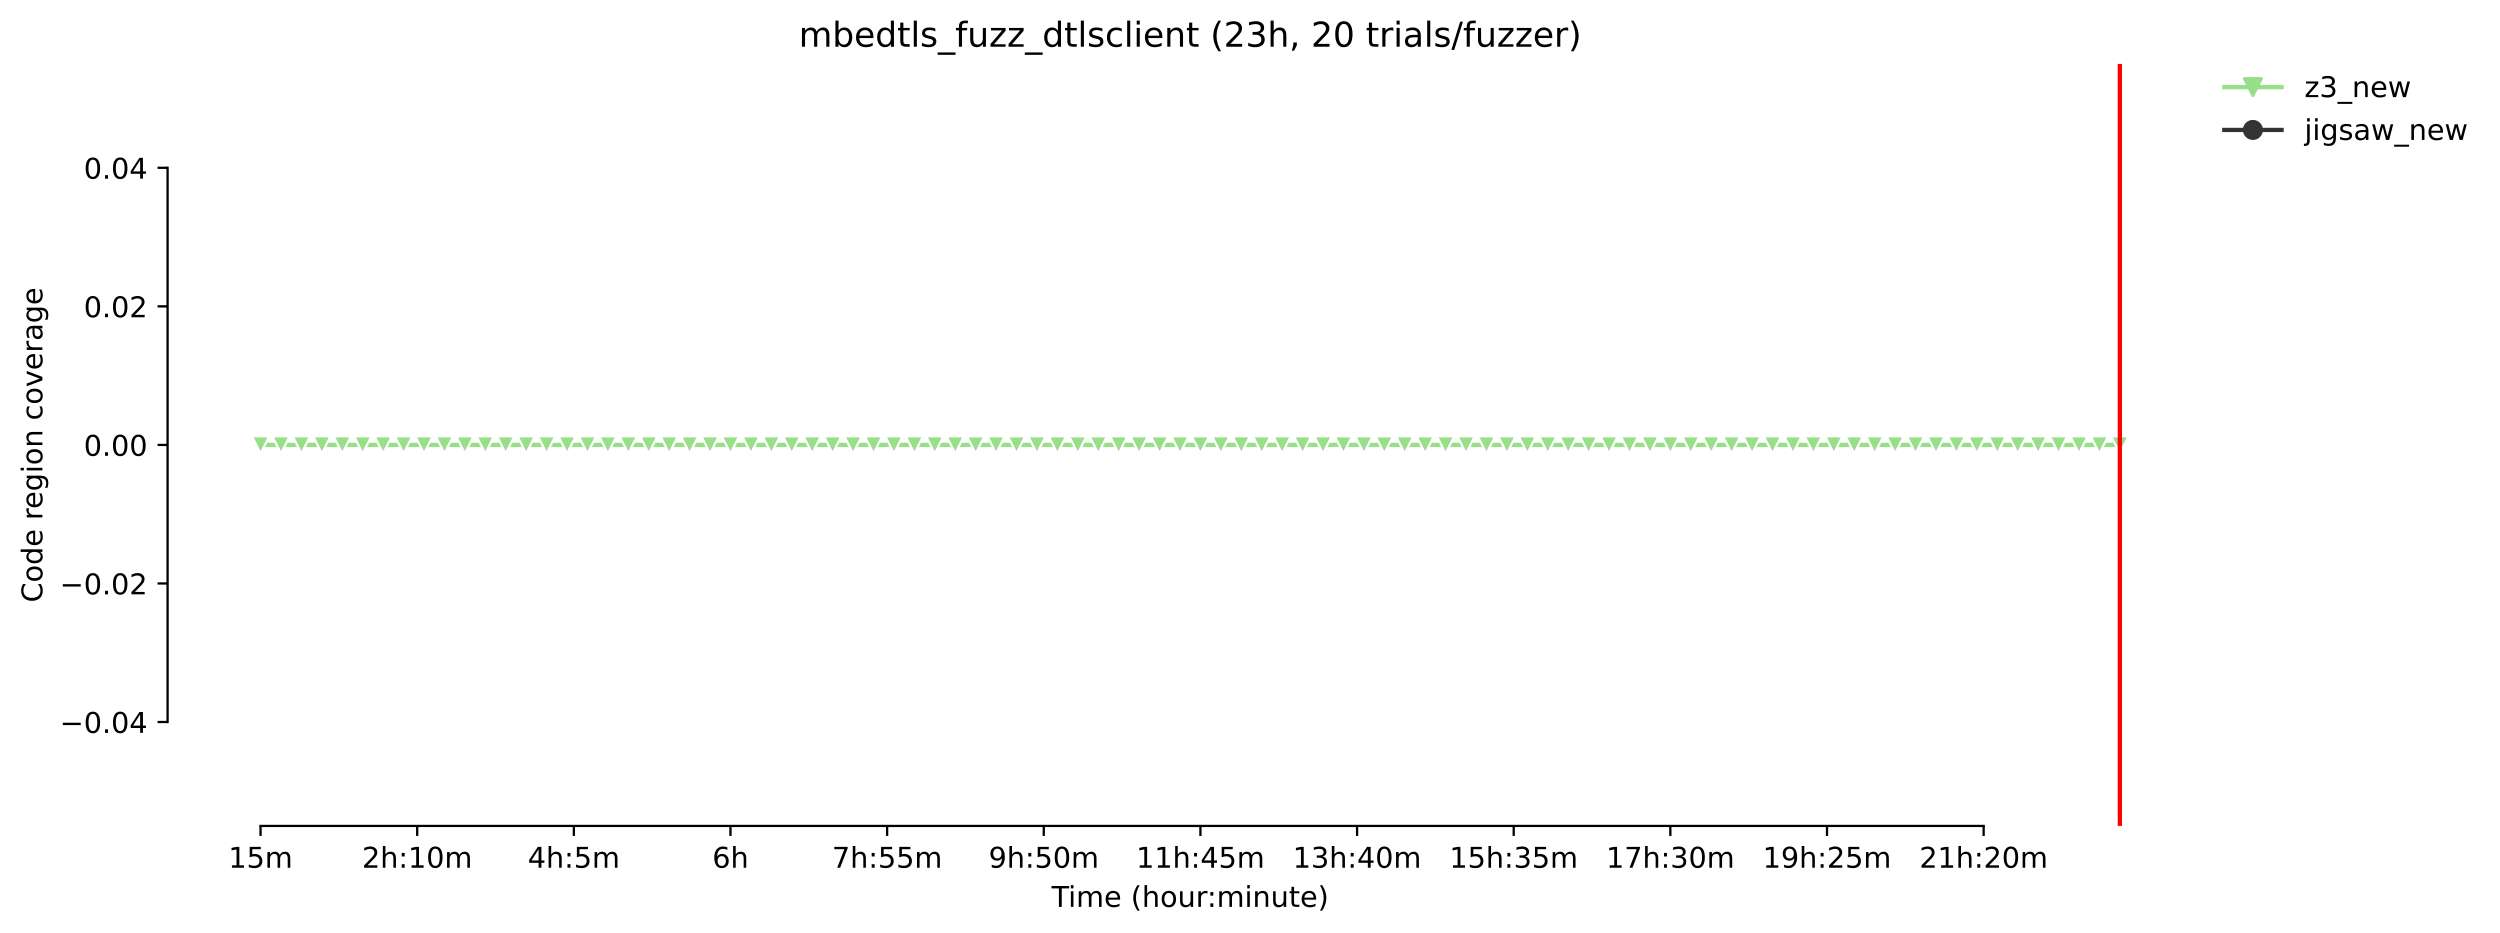 <?xml version="1.0" encoding="utf-8" standalone="no"?>
<!DOCTYPE svg PUBLIC "-//W3C//DTD SVG 1.1//EN"
  "http://www.w3.org/Graphics/SVG/1.1/DTD/svg11.dtd">
<!-- Created with matplotlib (https://matplotlib.org/) -->
<svg height="325.986pt" version="1.1" viewBox="0 0 873.053 325.986" width="873.053pt" xmlns="http://www.w3.org/2000/svg" xmlns:xlink="http://www.w3.org/1999/xlink">
 <defs>
  <style type="text/css">*{stroke-linecap:butt;stroke-linejoin:round;}</style>
 </defs>
 <g id="figure_1">
  <g id="patch_1">
   <path d="M 0 325.986 
L 873.053 325.986 
L 873.053 0 
L 0 0 
z
" style="fill:#ffffff;"/>
  </g>
  <g id="axes_1">
   <g id="patch_2">
    <path d="M 58.523 288.43 
L 772.763 288.43 
L 772.763 22.318 
L 58.523 22.318 
z
" style="fill:#ffffff;"/>
   </g>
   <g id="PolyCollection_1">
    <defs>
     <path d="M 90.989 -170.612 
L 90.989 -170.612 
L 98.124 -170.612 
L 105.259 -170.612 
L 112.395 -170.612 
L 119.53 -170.612 
L 126.665 -170.612 
L 133.8 -170.612 
L 140.936 -170.612 
L 148.071 -170.612 
L 155.206 -170.612 
L 162.342 -170.612 
L 169.477 -170.612 
L 176.612 -170.612 
L 183.747 -170.612 
L 190.883 -170.612 
L 198.018 -170.612 
L 205.153 -170.612 
L 212.288 -170.612 
L 219.424 -170.612 
L 226.559 -170.612 
L 233.694 -170.612 
L 240.829 -170.612 
L 247.965 -170.612 
L 255.1 -170.612 
L 262.235 -170.612 
L 269.371 -170.612 
L 276.506 -170.612 
L 283.641 -170.612 
L 290.776 -170.612 
L 297.912 -170.612 
L 305.047 -170.612 
L 312.182 -170.612 
L 319.317 -170.612 
L 326.453 -170.612 
L 333.588 -170.612 
L 340.723 -170.612 
L 347.858 -170.612 
L 354.994 -170.612 
L 362.129 -170.612 
L 369.264 -170.612 
L 376.399 -170.612 
L 383.535 -170.612 
L 390.67 -170.612 
L 397.805 -170.612 
L 404.941 -170.612 
L 412.076 -170.612 
L 419.211 -170.612 
L 426.346 -170.612 
L 433.482 -170.612 
L 440.617 -170.612 
L 447.752 -170.612 
L 454.887 -170.612 
L 462.023 -170.612 
L 469.158 -170.612 
L 476.293 -170.612 
L 483.428 -170.612 
L 490.564 -170.612 
L 497.699 -170.612 
L 504.834 -170.612 
L 511.97 -170.612 
L 519.105 -170.612 
L 526.24 -170.612 
L 533.375 -170.612 
L 540.511 -170.612 
L 547.646 -170.612 
L 554.781 -170.612 
L 561.916 -170.612 
L 569.052 -170.612 
L 576.187 -170.612 
L 583.322 -170.612 
L 590.457 -170.612 
L 597.593 -170.612 
L 604.728 -170.612 
L 611.863 -170.612 
L 618.998 -170.612 
L 626.134 -170.612 
L 633.269 -170.612 
L 640.404 -170.612 
L 647.54 -170.612 
L 654.675 -170.612 
L 661.81 -170.612 
L 668.945 -170.612 
L 676.081 -170.612 
L 683.216 -170.612 
L 690.351 -170.612 
L 697.486 -170.612 
L 704.622 -170.612 
L 711.757 -170.612 
L 718.892 -170.612 
L 726.027 -170.612 
L 733.163 -170.612 
L 740.298 -170.612 
L 740.298 -170.612 
L 740.298 -170.612 
L 733.163 -170.612 
L 726.027 -170.612 
L 718.892 -170.612 
L 711.757 -170.612 
L 704.622 -170.612 
L 697.486 -170.612 
L 690.351 -170.612 
L 683.216 -170.612 
L 676.081 -170.612 
L 668.945 -170.612 
L 661.81 -170.612 
L 654.675 -170.612 
L 647.54 -170.612 
L 640.404 -170.612 
L 633.269 -170.612 
L 626.134 -170.612 
L 618.998 -170.612 
L 611.863 -170.612 
L 604.728 -170.612 
L 597.593 -170.612 
L 590.457 -170.612 
L 583.322 -170.612 
L 576.187 -170.612 
L 569.052 -170.612 
L 561.916 -170.612 
L 554.781 -170.612 
L 547.646 -170.612 
L 540.511 -170.612 
L 533.375 -170.612 
L 526.24 -170.612 
L 519.105 -170.612 
L 511.97 -170.612 
L 504.834 -170.612 
L 497.699 -170.612 
L 490.564 -170.612 
L 483.428 -170.612 
L 476.293 -170.612 
L 469.158 -170.612 
L 462.023 -170.612 
L 454.887 -170.612 
L 447.752 -170.612 
L 440.617 -170.612 
L 433.482 -170.612 
L 426.346 -170.612 
L 419.211 -170.612 
L 412.076 -170.612 
L 404.941 -170.612 
L 397.805 -170.612 
L 390.67 -170.612 
L 383.535 -170.612 
L 376.399 -170.612 
L 369.264 -170.612 
L 362.129 -170.612 
L 354.994 -170.612 
L 347.858 -170.612 
L 340.723 -170.612 
L 333.588 -170.612 
L 326.453 -170.612 
L 319.317 -170.612 
L 312.182 -170.612 
L 305.047 -170.612 
L 297.912 -170.612 
L 290.776 -170.612 
L 283.641 -170.612 
L 276.506 -170.612 
L 269.371 -170.612 
L 262.235 -170.612 
L 255.1 -170.612 
L 247.965 -170.612 
L 240.829 -170.612 
L 233.694 -170.612 
L 226.559 -170.612 
L 219.424 -170.612 
L 212.288 -170.612 
L 205.153 -170.612 
L 198.018 -170.612 
L 190.883 -170.612 
L 183.747 -170.612 
L 176.612 -170.612 
L 169.477 -170.612 
L 162.342 -170.612 
L 155.206 -170.612 
L 148.071 -170.612 
L 140.936 -170.612 
L 133.8 -170.612 
L 126.665 -170.612 
L 119.53 -170.612 
L 112.395 -170.612 
L 105.259 -170.612 
L 98.124 -170.612 
L 90.989 -170.612 
z
" id="m19e8409404" style="stroke:#98df8a;stroke-opacity:0.2;"/>
    </defs>
    <g clip-path="url(#p92b8f6c4ab)">
     <use style="fill:#98df8a;fill-opacity:0.2;stroke:#98df8a;stroke-opacity:0.2;" x="0" xlink:href="#m19e8409404" y="325.986"/>
    </g>
   </g>
   <g id="matplotlib.axis_1">
    <g id="xtick_1">
     <g id="line2d_1">
      <defs>
       <path d="M 0 0 
L 0 3.5 
" id="me8974f0d8a" style="stroke:#000000;stroke-width:0.8;"/>
      </defs>
      <g>
       <use style="stroke:#000000;stroke-width:0.8;" x="90.989" xlink:href="#me8974f0d8a" y="288.43"/>
      </g>
     </g>
     <g id="text_1">
      <!-- 15m -->
      <g transform="translate(79.756 303.029)scale(0.1 -0.1)">
       <defs>
        <path d="M 12.406 8.297 
L 28.516 8.297 
L 28.516 63.922 
L 10.984 60.406 
L 10.984 69.391 
L 28.422 72.906 
L 38.281 72.906 
L 38.281 8.297 
L 54.391 8.297 
L 54.391 0 
L 12.406 0 
z
" id="DejaVuSans-49"/>
        <path d="M 10.797 72.906 
L 49.516 72.906 
L 49.516 64.594 
L 19.828 64.594 
L 19.828 46.734 
Q 21.969 47.469 24.109 47.828 
Q 26.266 48.188 28.422 48.188 
Q 40.625 48.188 47.75 41.5 
Q 54.891 34.812 54.891 23.391 
Q 54.891 11.625 47.562 5.094 
Q 40.234 -1.422 26.906 -1.422 
Q 22.312 -1.422 17.547 -0.641 
Q 12.797 0.141 7.719 1.703 
L 7.719 11.625 
Q 12.109 9.234 16.797 8.062 
Q 21.484 6.891 26.703 6.891 
Q 35.156 6.891 40.078 11.328 
Q 45.016 15.766 45.016 23.391 
Q 45.016 31 40.078 35.438 
Q 35.156 39.891 26.703 39.891 
Q 22.75 39.891 18.812 39.016 
Q 14.891 38.141 10.797 36.281 
z
" id="DejaVuSans-53"/>
        <path d="M 52 44.188 
Q 55.375 50.25 60.062 53.125 
Q 64.75 56 71.094 56 
Q 79.641 56 84.281 50.016 
Q 88.922 44.047 88.922 33.016 
L 88.922 0 
L 79.891 0 
L 79.891 32.719 
Q 79.891 40.578 77.094 44.375 
Q 74.312 48.188 68.609 48.188 
Q 61.625 48.188 57.562 43.547 
Q 53.516 38.922 53.516 30.906 
L 53.516 0 
L 44.484 0 
L 44.484 32.719 
Q 44.484 40.625 41.703 44.406 
Q 38.922 48.188 33.109 48.188 
Q 26.219 48.188 22.156 43.531 
Q 18.109 38.875 18.109 30.906 
L 18.109 0 
L 9.078 0 
L 9.078 54.688 
L 18.109 54.688 
L 18.109 46.188 
Q 21.188 51.219 25.484 53.609 
Q 29.781 56 35.688 56 
Q 41.656 56 45.828 52.969 
Q 50 49.953 52 44.188 
z
" id="DejaVuSans-109"/>
       </defs>
       <use xlink:href="#DejaVuSans-49"/>
       <use x="63.623" xlink:href="#DejaVuSans-53"/>
       <use x="127.246" xlink:href="#DejaVuSans-109"/>
      </g>
     </g>
    </g>
    <g id="xtick_2">
     <g id="line2d_2">
      <g>
       <use style="stroke:#000000;stroke-width:0.8;" x="145.693" xlink:href="#me8974f0d8a" y="288.43"/>
      </g>
     </g>
     <g id="text_2">
      <!-- 2h:10m -->
      <g transform="translate(126.425 303.029)scale(0.1 -0.1)">
       <defs>
        <path d="M 19.188 8.297 
L 53.609 8.297 
L 53.609 0 
L 7.328 0 
L 7.328 8.297 
Q 12.938 14.109 22.625 23.891 
Q 32.328 33.688 34.812 36.531 
Q 39.547 41.844 41.422 45.531 
Q 43.312 49.219 43.312 52.781 
Q 43.312 58.594 39.234 62.25 
Q 35.156 65.922 28.609 65.922 
Q 23.969 65.922 18.812 64.312 
Q 13.672 62.703 7.812 59.422 
L 7.812 69.391 
Q 13.766 71.781 18.938 73 
Q 24.125 74.219 28.422 74.219 
Q 39.75 74.219 46.484 68.547 
Q 53.219 62.891 53.219 53.422 
Q 53.219 48.922 51.531 44.891 
Q 49.859 40.875 45.406 35.406 
Q 44.188 33.984 37.641 27.219 
Q 31.109 20.453 19.188 8.297 
z
" id="DejaVuSans-50"/>
        <path d="M 54.891 33.016 
L 54.891 0 
L 45.906 0 
L 45.906 32.719 
Q 45.906 40.484 42.875 44.328 
Q 39.844 48.188 33.797 48.188 
Q 26.516 48.188 22.312 43.547 
Q 18.109 38.922 18.109 30.906 
L 18.109 0 
L 9.078 0 
L 9.078 75.984 
L 18.109 75.984 
L 18.109 46.188 
Q 21.344 51.125 25.703 53.562 
Q 30.078 56 35.797 56 
Q 45.219 56 50.047 50.172 
Q 54.891 44.344 54.891 33.016 
z
" id="DejaVuSans-104"/>
        <path d="M 11.719 12.406 
L 22.016 12.406 
L 22.016 0 
L 11.719 0 
z
M 11.719 51.703 
L 22.016 51.703 
L 22.016 39.312 
L 11.719 39.312 
z
" id="DejaVuSans-58"/>
        <path d="M 31.781 66.406 
Q 24.172 66.406 20.328 58.906 
Q 16.5 51.422 16.5 36.375 
Q 16.5 21.391 20.328 13.891 
Q 24.172 6.391 31.781 6.391 
Q 39.453 6.391 43.281 13.891 
Q 47.125 21.391 47.125 36.375 
Q 47.125 51.422 43.281 58.906 
Q 39.453 66.406 31.781 66.406 
z
M 31.781 74.219 
Q 44.047 74.219 50.516 64.516 
Q 56.984 54.828 56.984 36.375 
Q 56.984 17.969 50.516 8.266 
Q 44.047 -1.422 31.781 -1.422 
Q 19.531 -1.422 13.062 8.266 
Q 6.594 17.969 6.594 36.375 
Q 6.594 54.828 13.062 64.516 
Q 19.531 74.219 31.781 74.219 
z
" id="DejaVuSans-48"/>
       </defs>
       <use xlink:href="#DejaVuSans-50"/>
       <use x="63.623" xlink:href="#DejaVuSans-104"/>
       <use x="127.002" xlink:href="#DejaVuSans-58"/>
       <use x="160.693" xlink:href="#DejaVuSans-49"/>
       <use x="224.316" xlink:href="#DejaVuSans-48"/>
       <use x="287.939" xlink:href="#DejaVuSans-109"/>
      </g>
     </g>
    </g>
    <g id="xtick_3">
     <g id="line2d_3">
      <g>
       <use style="stroke:#000000;stroke-width:0.8;" x="200.396" xlink:href="#me8974f0d8a" y="288.43"/>
      </g>
     </g>
     <g id="text_3">
      <!-- 4h:5m -->
      <g transform="translate(184.31 303.029)scale(0.1 -0.1)">
       <defs>
        <path d="M 37.797 64.312 
L 12.891 25.391 
L 37.797 25.391 
z
M 35.203 72.906 
L 47.609 72.906 
L 47.609 25.391 
L 58.016 25.391 
L 58.016 17.188 
L 47.609 17.188 
L 47.609 0 
L 37.797 0 
L 37.797 17.188 
L 4.891 17.188 
L 4.891 26.703 
z
" id="DejaVuSans-52"/>
       </defs>
       <use xlink:href="#DejaVuSans-52"/>
       <use x="63.623" xlink:href="#DejaVuSans-104"/>
       <use x="127.002" xlink:href="#DejaVuSans-58"/>
       <use x="160.693" xlink:href="#DejaVuSans-53"/>
       <use x="224.316" xlink:href="#DejaVuSans-109"/>
      </g>
     </g>
    </g>
    <g id="xtick_4">
     <g id="line2d_4">
      <g>
       <use style="stroke:#000000;stroke-width:0.8;" x="255.1" xlink:href="#me8974f0d8a" y="288.43"/>
      </g>
     </g>
     <g id="text_4">
      <!-- 6h -->
      <g transform="translate(248.75 303.029)scale(0.1 -0.1)">
       <defs>
        <path d="M 33.016 40.375 
Q 26.375 40.375 22.484 35.828 
Q 18.609 31.297 18.609 23.391 
Q 18.609 15.531 22.484 10.953 
Q 26.375 6.391 33.016 6.391 
Q 39.656 6.391 43.531 10.953 
Q 47.406 15.531 47.406 23.391 
Q 47.406 31.297 43.531 35.828 
Q 39.656 40.375 33.016 40.375 
z
M 52.594 71.297 
L 52.594 62.312 
Q 48.875 64.062 45.094 64.984 
Q 41.312 65.922 37.594 65.922 
Q 27.828 65.922 22.672 59.328 
Q 17.531 52.734 16.797 39.406 
Q 19.672 43.656 24.016 45.922 
Q 28.375 48.188 33.594 48.188 
Q 44.578 48.188 50.953 41.516 
Q 57.328 34.859 57.328 23.391 
Q 57.328 12.156 50.688 5.359 
Q 44.047 -1.422 33.016 -1.422 
Q 20.359 -1.422 13.672 8.266 
Q 6.984 17.969 6.984 36.375 
Q 6.984 53.656 15.188 63.938 
Q 23.391 74.219 37.203 74.219 
Q 40.922 74.219 44.703 73.484 
Q 48.484 72.75 52.594 71.297 
z
" id="DejaVuSans-54"/>
       </defs>
       <use xlink:href="#DejaVuSans-54"/>
       <use x="63.623" xlink:href="#DejaVuSans-104"/>
      </g>
     </g>
    </g>
    <g id="xtick_5">
     <g id="line2d_5">
      <g>
       <use style="stroke:#000000;stroke-width:0.8;" x="309.804" xlink:href="#me8974f0d8a" y="288.43"/>
      </g>
     </g>
     <g id="text_5">
      <!-- 7h:55m -->
      <g transform="translate(290.536 303.029)scale(0.1 -0.1)">
       <defs>
        <path d="M 8.203 72.906 
L 55.078 72.906 
L 55.078 68.703 
L 28.609 0 
L 18.312 0 
L 43.219 64.594 
L 8.203 64.594 
z
" id="DejaVuSans-55"/>
       </defs>
       <use xlink:href="#DejaVuSans-55"/>
       <use x="63.623" xlink:href="#DejaVuSans-104"/>
       <use x="127.002" xlink:href="#DejaVuSans-58"/>
       <use x="160.693" xlink:href="#DejaVuSans-53"/>
       <use x="224.316" xlink:href="#DejaVuSans-53"/>
       <use x="287.939" xlink:href="#DejaVuSans-109"/>
      </g>
     </g>
    </g>
    <g id="xtick_6">
     <g id="line2d_6">
      <g>
       <use style="stroke:#000000;stroke-width:0.8;" x="364.507" xlink:href="#me8974f0d8a" y="288.43"/>
      </g>
     </g>
     <g id="text_6">
      <!-- 9h:50m -->
      <g transform="translate(345.24 303.029)scale(0.1 -0.1)">
       <defs>
        <path d="M 10.984 1.516 
L 10.984 10.5 
Q 14.703 8.734 18.5 7.812 
Q 22.312 6.891 25.984 6.891 
Q 35.75 6.891 40.891 13.453 
Q 46.047 20.016 46.781 33.406 
Q 43.953 29.203 39.594 26.953 
Q 35.25 24.703 29.984 24.703 
Q 19.047 24.703 12.672 31.312 
Q 6.297 37.938 6.297 49.422 
Q 6.297 60.641 12.938 67.422 
Q 19.578 74.219 30.609 74.219 
Q 43.266 74.219 49.922 64.516 
Q 56.594 54.828 56.594 36.375 
Q 56.594 19.141 48.406 8.859 
Q 40.234 -1.422 26.422 -1.422 
Q 22.703 -1.422 18.891 -0.688 
Q 15.094 0.047 10.984 1.516 
z
M 30.609 32.422 
Q 37.25 32.422 41.125 36.953 
Q 45.016 41.5 45.016 49.422 
Q 45.016 57.281 41.125 61.844 
Q 37.25 66.406 30.609 66.406 
Q 23.969 66.406 20.094 61.844 
Q 16.219 57.281 16.219 49.422 
Q 16.219 41.5 20.094 36.953 
Q 23.969 32.422 30.609 32.422 
z
" id="DejaVuSans-57"/>
       </defs>
       <use xlink:href="#DejaVuSans-57"/>
       <use x="63.623" xlink:href="#DejaVuSans-104"/>
       <use x="127.002" xlink:href="#DejaVuSans-58"/>
       <use x="160.693" xlink:href="#DejaVuSans-53"/>
       <use x="224.316" xlink:href="#DejaVuSans-48"/>
       <use x="287.939" xlink:href="#DejaVuSans-109"/>
      </g>
     </g>
    </g>
    <g id="xtick_7">
     <g id="line2d_7">
      <g>
       <use style="stroke:#000000;stroke-width:0.8;" x="419.211" xlink:href="#me8974f0d8a" y="288.43"/>
      </g>
     </g>
     <g id="text_7">
      <!-- 11h:45m -->
      <g transform="translate(396.763 303.029)scale(0.1 -0.1)">
       <use xlink:href="#DejaVuSans-49"/>
       <use x="63.623" xlink:href="#DejaVuSans-49"/>
       <use x="127.246" xlink:href="#DejaVuSans-104"/>
       <use x="190.625" xlink:href="#DejaVuSans-58"/>
       <use x="224.316" xlink:href="#DejaVuSans-52"/>
       <use x="287.939" xlink:href="#DejaVuSans-53"/>
       <use x="351.562" xlink:href="#DejaVuSans-109"/>
      </g>
     </g>
    </g>
    <g id="xtick_8">
     <g id="line2d_8">
      <g>
       <use style="stroke:#000000;stroke-width:0.8;" x="473.915" xlink:href="#me8974f0d8a" y="288.43"/>
      </g>
     </g>
     <g id="text_8">
      <!-- 13h:40m -->
      <g transform="translate(451.466 303.029)scale(0.1 -0.1)">
       <defs>
        <path d="M 40.578 39.312 
Q 47.656 37.797 51.625 33 
Q 55.609 28.219 55.609 21.188 
Q 55.609 10.406 48.188 4.484 
Q 40.766 -1.422 27.094 -1.422 
Q 22.516 -1.422 17.656 -0.516 
Q 12.797 0.391 7.625 2.203 
L 7.625 11.719 
Q 11.719 9.328 16.594 8.109 
Q 21.484 6.891 26.812 6.891 
Q 36.078 6.891 40.938 10.547 
Q 45.797 14.203 45.797 21.188 
Q 45.797 27.641 41.281 31.266 
Q 36.766 34.906 28.719 34.906 
L 20.219 34.906 
L 20.219 43.016 
L 29.109 43.016 
Q 36.375 43.016 40.234 45.922 
Q 44.094 48.828 44.094 54.297 
Q 44.094 59.906 40.109 62.906 
Q 36.141 65.922 28.719 65.922 
Q 24.656 65.922 20.016 65.031 
Q 15.375 64.156 9.812 62.312 
L 9.812 71.094 
Q 15.438 72.656 20.344 73.438 
Q 25.25 74.219 29.594 74.219 
Q 40.828 74.219 47.359 69.109 
Q 53.906 64.016 53.906 55.328 
Q 53.906 49.266 50.438 45.094 
Q 46.969 40.922 40.578 39.312 
z
" id="DejaVuSans-51"/>
       </defs>
       <use xlink:href="#DejaVuSans-49"/>
       <use x="63.623" xlink:href="#DejaVuSans-51"/>
       <use x="127.246" xlink:href="#DejaVuSans-104"/>
       <use x="190.625" xlink:href="#DejaVuSans-58"/>
       <use x="224.316" xlink:href="#DejaVuSans-52"/>
       <use x="287.939" xlink:href="#DejaVuSans-48"/>
       <use x="351.562" xlink:href="#DejaVuSans-109"/>
      </g>
     </g>
    </g>
    <g id="xtick_9">
     <g id="line2d_9">
      <g>
       <use style="stroke:#000000;stroke-width:0.8;" x="528.618" xlink:href="#me8974f0d8a" y="288.43"/>
      </g>
     </g>
     <g id="text_9">
      <!-- 15h:35m -->
      <g transform="translate(506.17 303.029)scale(0.1 -0.1)">
       <use xlink:href="#DejaVuSans-49"/>
       <use x="63.623" xlink:href="#DejaVuSans-53"/>
       <use x="127.246" xlink:href="#DejaVuSans-104"/>
       <use x="190.625" xlink:href="#DejaVuSans-58"/>
       <use x="224.316" xlink:href="#DejaVuSans-51"/>
       <use x="287.939" xlink:href="#DejaVuSans-53"/>
       <use x="351.562" xlink:href="#DejaVuSans-109"/>
      </g>
     </g>
    </g>
    <g id="xtick_10">
     <g id="line2d_10">
      <g>
       <use style="stroke:#000000;stroke-width:0.8;" x="583.322" xlink:href="#me8974f0d8a" y="288.43"/>
      </g>
     </g>
     <g id="text_10">
      <!-- 17h:30m -->
      <g transform="translate(560.874 303.029)scale(0.1 -0.1)">
       <use xlink:href="#DejaVuSans-49"/>
       <use x="63.623" xlink:href="#DejaVuSans-55"/>
       <use x="127.246" xlink:href="#DejaVuSans-104"/>
       <use x="190.625" xlink:href="#DejaVuSans-58"/>
       <use x="224.316" xlink:href="#DejaVuSans-51"/>
       <use x="287.939" xlink:href="#DejaVuSans-48"/>
       <use x="351.562" xlink:href="#DejaVuSans-109"/>
      </g>
     </g>
    </g>
    <g id="xtick_11">
     <g id="line2d_11">
      <g>
       <use style="stroke:#000000;stroke-width:0.8;" x="638.026" xlink:href="#me8974f0d8a" y="288.43"/>
      </g>
     </g>
     <g id="text_11">
      <!-- 19h:25m -->
      <g transform="translate(615.577 303.029)scale(0.1 -0.1)">
       <use xlink:href="#DejaVuSans-49"/>
       <use x="63.623" xlink:href="#DejaVuSans-57"/>
       <use x="127.246" xlink:href="#DejaVuSans-104"/>
       <use x="190.625" xlink:href="#DejaVuSans-58"/>
       <use x="224.316" xlink:href="#DejaVuSans-50"/>
       <use x="287.939" xlink:href="#DejaVuSans-53"/>
       <use x="351.562" xlink:href="#DejaVuSans-109"/>
      </g>
     </g>
    </g>
    <g id="xtick_12">
     <g id="line2d_12">
      <g>
       <use style="stroke:#000000;stroke-width:0.8;" x="692.73" xlink:href="#me8974f0d8a" y="288.43"/>
      </g>
     </g>
     <g id="text_12">
      <!-- 21h:20m -->
      <g transform="translate(670.281 303.029)scale(0.1 -0.1)">
       <use xlink:href="#DejaVuSans-50"/>
       <use x="63.623" xlink:href="#DejaVuSans-49"/>
       <use x="127.246" xlink:href="#DejaVuSans-104"/>
       <use x="190.625" xlink:href="#DejaVuSans-58"/>
       <use x="224.316" xlink:href="#DejaVuSans-50"/>
       <use x="287.939" xlink:href="#DejaVuSans-48"/>
       <use x="351.562" xlink:href="#DejaVuSans-109"/>
      </g>
     </g>
    </g>
    <g id="text_13">
     <!-- Time (hour:minute) -->
     <g transform="translate(367.236 316.707)scale(0.1 -0.1)">
      <defs>
       <path d="M -0.297 72.906 
L 61.375 72.906 
L 61.375 64.594 
L 35.5 64.594 
L 35.5 0 
L 25.594 0 
L 25.594 64.594 
L -0.297 64.594 
z
" id="DejaVuSans-84"/>
       <path d="M 9.422 54.688 
L 18.406 54.688 
L 18.406 0 
L 9.422 0 
z
M 9.422 75.984 
L 18.406 75.984 
L 18.406 64.594 
L 9.422 64.594 
z
" id="DejaVuSans-105"/>
       <path d="M 56.203 29.594 
L 56.203 25.203 
L 14.891 25.203 
Q 15.484 15.922 20.484 11.062 
Q 25.484 6.203 34.422 6.203 
Q 39.594 6.203 44.453 7.469 
Q 49.312 8.734 54.109 11.281 
L 54.109 2.781 
Q 49.266 0.734 44.188 -0.344 
Q 39.109 -1.422 33.891 -1.422 
Q 20.797 -1.422 13.156 6.188 
Q 5.516 13.812 5.516 26.812 
Q 5.516 40.234 12.766 48.109 
Q 20.016 56 32.328 56 
Q 43.359 56 49.781 48.891 
Q 56.203 41.797 56.203 29.594 
z
M 47.219 32.234 
Q 47.125 39.594 43.094 43.984 
Q 39.062 48.391 32.422 48.391 
Q 24.906 48.391 20.391 44.141 
Q 15.875 39.891 15.188 32.172 
z
" id="DejaVuSans-101"/>
       <path id="DejaVuSans-32"/>
       <path d="M 31 75.875 
Q 24.469 64.656 21.281 53.656 
Q 18.109 42.672 18.109 31.391 
Q 18.109 20.125 21.312 9.062 
Q 24.516 -2 31 -13.188 
L 23.188 -13.188 
Q 15.875 -1.703 12.234 9.375 
Q 8.594 20.453 8.594 31.391 
Q 8.594 42.281 12.203 53.312 
Q 15.828 64.359 23.188 75.875 
z
" id="DejaVuSans-40"/>
       <path d="M 30.609 48.391 
Q 23.391 48.391 19.188 42.75 
Q 14.984 37.109 14.984 27.297 
Q 14.984 17.484 19.156 11.844 
Q 23.344 6.203 30.609 6.203 
Q 37.797 6.203 41.984 11.859 
Q 46.188 17.531 46.188 27.297 
Q 46.188 37.016 41.984 42.703 
Q 37.797 48.391 30.609 48.391 
z
M 30.609 56 
Q 42.328 56 49.016 48.375 
Q 55.719 40.766 55.719 27.297 
Q 55.719 13.875 49.016 6.219 
Q 42.328 -1.422 30.609 -1.422 
Q 18.844 -1.422 12.172 6.219 
Q 5.516 13.875 5.516 27.297 
Q 5.516 40.766 12.172 48.375 
Q 18.844 56 30.609 56 
z
" id="DejaVuSans-111"/>
       <path d="M 8.5 21.578 
L 8.5 54.688 
L 17.484 54.688 
L 17.484 21.922 
Q 17.484 14.156 20.5 10.266 
Q 23.531 6.391 29.594 6.391 
Q 36.859 6.391 41.078 11.031 
Q 45.312 15.672 45.312 23.688 
L 45.312 54.688 
L 54.297 54.688 
L 54.297 0 
L 45.312 0 
L 45.312 8.406 
Q 42.047 3.422 37.719 1 
Q 33.406 -1.422 27.688 -1.422 
Q 18.266 -1.422 13.375 4.438 
Q 8.5 10.297 8.5 21.578 
z
M 31.109 56 
z
" id="DejaVuSans-117"/>
       <path d="M 41.109 46.297 
Q 39.594 47.172 37.812 47.578 
Q 36.031 48 33.891 48 
Q 26.266 48 22.188 43.047 
Q 18.109 38.094 18.109 28.812 
L 18.109 0 
L 9.078 0 
L 9.078 54.688 
L 18.109 54.688 
L 18.109 46.188 
Q 20.953 51.172 25.484 53.578 
Q 30.031 56 36.531 56 
Q 37.453 56 38.578 55.875 
Q 39.703 55.766 41.062 55.516 
z
" id="DejaVuSans-114"/>
       <path d="M 54.891 33.016 
L 54.891 0 
L 45.906 0 
L 45.906 32.719 
Q 45.906 40.484 42.875 44.328 
Q 39.844 48.188 33.797 48.188 
Q 26.516 48.188 22.312 43.547 
Q 18.109 38.922 18.109 30.906 
L 18.109 0 
L 9.078 0 
L 9.078 54.688 
L 18.109 54.688 
L 18.109 46.188 
Q 21.344 51.125 25.703 53.562 
Q 30.078 56 35.797 56 
Q 45.219 56 50.047 50.172 
Q 54.891 44.344 54.891 33.016 
z
" id="DejaVuSans-110"/>
       <path d="M 18.312 70.219 
L 18.312 54.688 
L 36.812 54.688 
L 36.812 47.703 
L 18.312 47.703 
L 18.312 18.016 
Q 18.312 11.328 20.141 9.422 
Q 21.969 7.516 27.594 7.516 
L 36.812 7.516 
L 36.812 0 
L 27.594 0 
Q 17.188 0 13.234 3.875 
Q 9.281 7.766 9.281 18.016 
L 9.281 47.703 
L 2.688 47.703 
L 2.688 54.688 
L 9.281 54.688 
L 9.281 70.219 
z
" id="DejaVuSans-116"/>
       <path d="M 8.016 75.875 
L 15.828 75.875 
Q 23.141 64.359 26.781 53.312 
Q 30.422 42.281 30.422 31.391 
Q 30.422 20.453 26.781 9.375 
Q 23.141 -1.703 15.828 -13.188 
L 8.016 -13.188 
Q 14.5 -2 17.703 9.062 
Q 20.906 20.125 20.906 31.391 
Q 20.906 42.672 17.703 53.656 
Q 14.5 64.656 8.016 75.875 
z
" id="DejaVuSans-41"/>
      </defs>
      <use xlink:href="#DejaVuSans-84"/>
      <use x="57.959" xlink:href="#DejaVuSans-105"/>
      <use x="85.742" xlink:href="#DejaVuSans-109"/>
      <use x="183.154" xlink:href="#DejaVuSans-101"/>
      <use x="244.678" xlink:href="#DejaVuSans-32"/>
      <use x="276.465" xlink:href="#DejaVuSans-40"/>
      <use x="315.479" xlink:href="#DejaVuSans-104"/>
      <use x="378.857" xlink:href="#DejaVuSans-111"/>
      <use x="440.039" xlink:href="#DejaVuSans-117"/>
      <use x="503.418" xlink:href="#DejaVuSans-114"/>
      <use x="542.781" xlink:href="#DejaVuSans-58"/>
      <use x="576.473" xlink:href="#DejaVuSans-109"/>
      <use x="673.885" xlink:href="#DejaVuSans-105"/>
      <use x="701.668" xlink:href="#DejaVuSans-110"/>
      <use x="765.047" xlink:href="#DejaVuSans-117"/>
      <use x="828.426" xlink:href="#DejaVuSans-116"/>
      <use x="867.635" xlink:href="#DejaVuSans-101"/>
      <use x="929.158" xlink:href="#DejaVuSans-41"/>
     </g>
    </g>
   </g>
   <g id="matplotlib.axis_2">
    <g id="ytick_1">
     <g id="line2d_13">
      <defs>
       <path d="M 0 0 
L -3.5 0 
" id="m856e71f509" style="stroke:#000000;stroke-width:0.8;"/>
      </defs>
      <g>
       <use style="stroke:#000000;stroke-width:0.8;" x="58.523" xlink:href="#m856e71f509" y="252.142"/>
      </g>
     </g>
     <g id="text_14">
      <!-- −0.04 -->
      <g transform="translate(20.878 255.941)scale(0.1 -0.1)">
       <defs>
        <path d="M 10.594 35.5 
L 73.188 35.5 
L 73.188 27.203 
L 10.594 27.203 
z
" id="DejaVuSans-8722"/>
        <path d="M 10.688 12.406 
L 21 12.406 
L 21 0 
L 10.688 0 
z
" id="DejaVuSans-46"/>
       </defs>
       <use xlink:href="#DejaVuSans-8722"/>
       <use x="83.789" xlink:href="#DejaVuSans-48"/>
       <use x="147.412" xlink:href="#DejaVuSans-46"/>
       <use x="179.199" xlink:href="#DejaVuSans-48"/>
       <use x="242.822" xlink:href="#DejaVuSans-52"/>
      </g>
     </g>
    </g>
    <g id="ytick_2">
     <g id="line2d_14">
      <g>
       <use style="stroke:#000000;stroke-width:0.8;" x="58.523" xlink:href="#m856e71f509" y="203.758"/>
      </g>
     </g>
     <g id="text_15">
      <!-- −0.02 -->
      <g transform="translate(20.878 207.557)scale(0.1 -0.1)">
       <use xlink:href="#DejaVuSans-8722"/>
       <use x="83.789" xlink:href="#DejaVuSans-48"/>
       <use x="147.412" xlink:href="#DejaVuSans-46"/>
       <use x="179.199" xlink:href="#DejaVuSans-48"/>
       <use x="242.822" xlink:href="#DejaVuSans-50"/>
      </g>
     </g>
    </g>
    <g id="ytick_3">
     <g id="line2d_15">
      <g>
       <use style="stroke:#000000;stroke-width:0.8;" x="58.523" xlink:href="#m856e71f509" y="155.374"/>
      </g>
     </g>
     <g id="text_16">
      <!-- 0.00 -->
      <g transform="translate(29.258 159.173)scale(0.1 -0.1)">
       <use xlink:href="#DejaVuSans-48"/>
       <use x="63.623" xlink:href="#DejaVuSans-46"/>
       <use x="95.41" xlink:href="#DejaVuSans-48"/>
       <use x="159.033" xlink:href="#DejaVuSans-48"/>
      </g>
     </g>
    </g>
    <g id="ytick_4">
     <g id="line2d_16">
      <g>
       <use style="stroke:#000000;stroke-width:0.8;" x="58.523" xlink:href="#m856e71f509" y="106.99"/>
      </g>
     </g>
     <g id="text_17">
      <!-- 0.02 -->
      <g transform="translate(29.258 110.789)scale(0.1 -0.1)">
       <use xlink:href="#DejaVuSans-48"/>
       <use x="63.623" xlink:href="#DejaVuSans-46"/>
       <use x="95.41" xlink:href="#DejaVuSans-48"/>
       <use x="159.033" xlink:href="#DejaVuSans-50"/>
      </g>
     </g>
    </g>
    <g id="ytick_5">
     <g id="line2d_17">
      <g>
       <use style="stroke:#000000;stroke-width:0.8;" x="58.523" xlink:href="#m856e71f509" y="58.606"/>
      </g>
     </g>
     <g id="text_18">
      <!-- 0.04 -->
      <g transform="translate(29.258 62.405)scale(0.1 -0.1)">
       <use xlink:href="#DejaVuSans-48"/>
       <use x="63.623" xlink:href="#DejaVuSans-46"/>
       <use x="95.41" xlink:href="#DejaVuSans-48"/>
       <use x="159.033" xlink:href="#DejaVuSans-52"/>
      </g>
     </g>
    </g>
    <g id="text_19">
     <!-- Code region coverage -->
     <g transform="translate(14.798 210.38)rotate(-90)scale(0.1 -0.1)">
      <defs>
       <path d="M 64.406 67.281 
L 64.406 56.891 
Q 59.422 61.531 53.781 63.812 
Q 48.141 66.109 41.797 66.109 
Q 29.297 66.109 22.656 58.469 
Q 16.016 50.828 16.016 36.375 
Q 16.016 21.969 22.656 14.328 
Q 29.297 6.688 41.797 6.688 
Q 48.141 6.688 53.781 8.984 
Q 59.422 11.281 64.406 15.922 
L 64.406 5.609 
Q 59.234 2.094 53.438 0.328 
Q 47.656 -1.422 41.219 -1.422 
Q 24.656 -1.422 15.125 8.703 
Q 5.609 18.844 5.609 36.375 
Q 5.609 53.953 15.125 64.078 
Q 24.656 74.219 41.219 74.219 
Q 47.75 74.219 53.531 72.484 
Q 59.328 70.75 64.406 67.281 
z
" id="DejaVuSans-67"/>
       <path d="M 45.406 46.391 
L 45.406 75.984 
L 54.391 75.984 
L 54.391 0 
L 45.406 0 
L 45.406 8.203 
Q 42.578 3.328 38.25 0.953 
Q 33.938 -1.422 27.875 -1.422 
Q 17.969 -1.422 11.734 6.484 
Q 5.516 14.406 5.516 27.297 
Q 5.516 40.188 11.734 48.094 
Q 17.969 56 27.875 56 
Q 33.938 56 38.25 53.625 
Q 42.578 51.266 45.406 46.391 
z
M 14.797 27.297 
Q 14.797 17.391 18.875 11.75 
Q 22.953 6.109 30.078 6.109 
Q 37.203 6.109 41.297 11.75 
Q 45.406 17.391 45.406 27.297 
Q 45.406 37.203 41.297 42.844 
Q 37.203 48.484 30.078 48.484 
Q 22.953 48.484 18.875 42.844 
Q 14.797 37.203 14.797 27.297 
z
" id="DejaVuSans-100"/>
       <path d="M 45.406 27.984 
Q 45.406 37.75 41.375 43.109 
Q 37.359 48.484 30.078 48.484 
Q 22.859 48.484 18.828 43.109 
Q 14.797 37.75 14.797 27.984 
Q 14.797 18.266 18.828 12.891 
Q 22.859 7.516 30.078 7.516 
Q 37.359 7.516 41.375 12.891 
Q 45.406 18.266 45.406 27.984 
z
M 54.391 6.781 
Q 54.391 -7.172 48.188 -13.984 
Q 42 -20.797 29.203 -20.797 
Q 24.469 -20.797 20.266 -20.094 
Q 16.062 -19.391 12.109 -17.922 
L 12.109 -9.188 
Q 16.062 -11.328 19.922 -12.344 
Q 23.781 -13.375 27.781 -13.375 
Q 36.625 -13.375 41.016 -8.766 
Q 45.406 -4.156 45.406 5.172 
L 45.406 9.625 
Q 42.625 4.781 38.281 2.391 
Q 33.938 0 27.875 0 
Q 17.828 0 11.672 7.656 
Q 5.516 15.328 5.516 27.984 
Q 5.516 40.672 11.672 48.328 
Q 17.828 56 27.875 56 
Q 33.938 56 38.281 53.609 
Q 42.625 51.219 45.406 46.391 
L 45.406 54.688 
L 54.391 54.688 
z
" id="DejaVuSans-103"/>
       <path d="M 48.781 52.594 
L 48.781 44.188 
Q 44.969 46.297 41.141 47.344 
Q 37.312 48.391 33.406 48.391 
Q 24.656 48.391 19.812 42.844 
Q 14.984 37.312 14.984 27.297 
Q 14.984 17.281 19.812 11.734 
Q 24.656 6.203 33.406 6.203 
Q 37.312 6.203 41.141 7.25 
Q 44.969 8.297 48.781 10.406 
L 48.781 2.094 
Q 45.016 0.344 40.984 -0.531 
Q 36.969 -1.422 32.422 -1.422 
Q 20.062 -1.422 12.781 6.344 
Q 5.516 14.109 5.516 27.297 
Q 5.516 40.672 12.859 48.328 
Q 20.219 56 33.016 56 
Q 37.156 56 41.109 55.141 
Q 45.062 54.297 48.781 52.594 
z
" id="DejaVuSans-99"/>
       <path d="M 2.984 54.688 
L 12.5 54.688 
L 29.594 8.797 
L 46.688 54.688 
L 56.203 54.688 
L 35.688 0 
L 23.484 0 
z
" id="DejaVuSans-118"/>
       <path d="M 34.281 27.484 
Q 23.391 27.484 19.188 25 
Q 14.984 22.516 14.984 16.5 
Q 14.984 11.719 18.141 8.906 
Q 21.297 6.109 26.703 6.109 
Q 34.188 6.109 38.703 11.406 
Q 43.219 16.703 43.219 25.484 
L 43.219 27.484 
z
M 52.203 31.203 
L 52.203 0 
L 43.219 0 
L 43.219 8.297 
Q 40.141 3.328 35.547 0.953 
Q 30.953 -1.422 24.312 -1.422 
Q 15.922 -1.422 10.953 3.297 
Q 6 8.016 6 15.922 
Q 6 25.141 12.172 29.828 
Q 18.359 34.516 30.609 34.516 
L 43.219 34.516 
L 43.219 35.406 
Q 43.219 41.609 39.141 45 
Q 35.062 48.391 27.688 48.391 
Q 23 48.391 18.547 47.266 
Q 14.109 46.141 10.016 43.891 
L 10.016 52.203 
Q 14.938 54.109 19.578 55.047 
Q 24.219 56 28.609 56 
Q 40.484 56 46.344 49.844 
Q 52.203 43.703 52.203 31.203 
z
" id="DejaVuSans-97"/>
      </defs>
      <use xlink:href="#DejaVuSans-67"/>
      <use x="69.824" xlink:href="#DejaVuSans-111"/>
      <use x="131.006" xlink:href="#DejaVuSans-100"/>
      <use x="194.482" xlink:href="#DejaVuSans-101"/>
      <use x="256.006" xlink:href="#DejaVuSans-32"/>
      <use x="287.793" xlink:href="#DejaVuSans-114"/>
      <use x="326.656" xlink:href="#DejaVuSans-101"/>
      <use x="388.18" xlink:href="#DejaVuSans-103"/>
      <use x="451.656" xlink:href="#DejaVuSans-105"/>
      <use x="479.439" xlink:href="#DejaVuSans-111"/>
      <use x="540.621" xlink:href="#DejaVuSans-110"/>
      <use x="604" xlink:href="#DejaVuSans-32"/>
      <use x="635.787" xlink:href="#DejaVuSans-99"/>
      <use x="690.768" xlink:href="#DejaVuSans-111"/>
      <use x="751.949" xlink:href="#DejaVuSans-118"/>
      <use x="811.129" xlink:href="#DejaVuSans-101"/>
      <use x="872.652" xlink:href="#DejaVuSans-114"/>
      <use x="913.766" xlink:href="#DejaVuSans-97"/>
      <use x="975.045" xlink:href="#DejaVuSans-103"/>
      <use x="1038.521" xlink:href="#DejaVuSans-101"/>
     </g>
    </g>
   </g>
   <g id="line2d_18">
    <path clip-path="url(#p92b8f6c4ab)" d="M 90.989 155.374 
L 98.124 155.374 
L 105.259 155.374 
L 112.395 155.374 
L 119.53 155.374 
L 126.665 155.374 
L 133.8 155.374 
L 140.936 155.374 
L 148.071 155.374 
L 155.206 155.374 
L 162.342 155.374 
L 169.477 155.374 
L 176.612 155.374 
L 183.747 155.374 
L 190.883 155.374 
L 198.018 155.374 
L 205.153 155.374 
L 212.288 155.374 
L 219.424 155.374 
L 226.559 155.374 
L 233.694 155.374 
L 240.829 155.374 
L 247.965 155.374 
L 255.1 155.374 
L 262.235 155.374 
L 269.371 155.374 
L 276.506 155.374 
L 283.641 155.374 
L 290.776 155.374 
L 297.912 155.374 
L 305.047 155.374 
L 312.182 155.374 
L 319.317 155.374 
L 326.453 155.374 
L 333.588 155.374 
L 340.723 155.374 
L 347.858 155.374 
L 354.994 155.374 
L 362.129 155.374 
L 369.264 155.374 
L 376.399 155.374 
L 383.535 155.374 
L 390.67 155.374 
L 397.805 155.374 
L 404.941 155.374 
L 412.076 155.374 
L 419.211 155.374 
L 426.346 155.374 
L 433.482 155.374 
L 440.617 155.374 
L 447.752 155.374 
L 454.887 155.374 
L 462.023 155.374 
L 469.158 155.374 
L 476.293 155.374 
L 483.428 155.374 
L 490.564 155.374 
L 497.699 155.374 
L 504.834 155.374 
L 511.97 155.374 
L 519.105 155.374 
L 526.24 155.374 
L 533.375 155.374 
L 540.511 155.374 
L 547.646 155.374 
L 554.781 155.374 
L 561.916 155.374 
L 569.052 155.374 
L 576.187 155.374 
L 583.322 155.374 
L 590.457 155.374 
L 597.593 155.374 
L 604.728 155.374 
L 611.863 155.374 
L 618.998 155.374 
L 626.134 155.374 
L 633.269 155.374 
L 640.404 155.374 
L 647.54 155.374 
L 654.675 155.374 
L 661.81 155.374 
L 668.945 155.374 
L 676.081 155.374 
L 683.216 155.374 
L 690.351 155.374 
L 697.486 155.374 
L 704.622 155.374 
L 711.757 155.374 
L 718.892 155.374 
L 726.027 155.374 
L 733.163 155.374 
L 740.298 155.374 
" style="fill:none;stroke:#98df8a;stroke-linecap:square;stroke-width:1.5;"/>
    <defs>
     <path d="M -0 3 
L 3 -3 
L -3 -3 
z
" id="mfd26d79971" style="stroke:#ffffff;stroke-linejoin:miter;stroke-width:0.75;"/>
    </defs>
    <g clip-path="url(#p92b8f6c4ab)">
     <use style="fill:#98df8a;stroke:#ffffff;stroke-linejoin:miter;stroke-width:0.75;" x="90.989" xlink:href="#mfd26d79971" y="155.374"/>
     <use style="fill:#98df8a;stroke:#ffffff;stroke-linejoin:miter;stroke-width:0.75;" x="98.124" xlink:href="#mfd26d79971" y="155.374"/>
     <use style="fill:#98df8a;stroke:#ffffff;stroke-linejoin:miter;stroke-width:0.75;" x="105.259" xlink:href="#mfd26d79971" y="155.374"/>
     <use style="fill:#98df8a;stroke:#ffffff;stroke-linejoin:miter;stroke-width:0.75;" x="112.395" xlink:href="#mfd26d79971" y="155.374"/>
     <use style="fill:#98df8a;stroke:#ffffff;stroke-linejoin:miter;stroke-width:0.75;" x="119.53" xlink:href="#mfd26d79971" y="155.374"/>
     <use style="fill:#98df8a;stroke:#ffffff;stroke-linejoin:miter;stroke-width:0.75;" x="126.665" xlink:href="#mfd26d79971" y="155.374"/>
     <use style="fill:#98df8a;stroke:#ffffff;stroke-linejoin:miter;stroke-width:0.75;" x="133.8" xlink:href="#mfd26d79971" y="155.374"/>
     <use style="fill:#98df8a;stroke:#ffffff;stroke-linejoin:miter;stroke-width:0.75;" x="140.936" xlink:href="#mfd26d79971" y="155.374"/>
     <use style="fill:#98df8a;stroke:#ffffff;stroke-linejoin:miter;stroke-width:0.75;" x="148.071" xlink:href="#mfd26d79971" y="155.374"/>
     <use style="fill:#98df8a;stroke:#ffffff;stroke-linejoin:miter;stroke-width:0.75;" x="155.206" xlink:href="#mfd26d79971" y="155.374"/>
     <use style="fill:#98df8a;stroke:#ffffff;stroke-linejoin:miter;stroke-width:0.75;" x="162.342" xlink:href="#mfd26d79971" y="155.374"/>
     <use style="fill:#98df8a;stroke:#ffffff;stroke-linejoin:miter;stroke-width:0.75;" x="169.477" xlink:href="#mfd26d79971" y="155.374"/>
     <use style="fill:#98df8a;stroke:#ffffff;stroke-linejoin:miter;stroke-width:0.75;" x="176.612" xlink:href="#mfd26d79971" y="155.374"/>
     <use style="fill:#98df8a;stroke:#ffffff;stroke-linejoin:miter;stroke-width:0.75;" x="183.747" xlink:href="#mfd26d79971" y="155.374"/>
     <use style="fill:#98df8a;stroke:#ffffff;stroke-linejoin:miter;stroke-width:0.75;" x="190.883" xlink:href="#mfd26d79971" y="155.374"/>
     <use style="fill:#98df8a;stroke:#ffffff;stroke-linejoin:miter;stroke-width:0.75;" x="198.018" xlink:href="#mfd26d79971" y="155.374"/>
     <use style="fill:#98df8a;stroke:#ffffff;stroke-linejoin:miter;stroke-width:0.75;" x="205.153" xlink:href="#mfd26d79971" y="155.374"/>
     <use style="fill:#98df8a;stroke:#ffffff;stroke-linejoin:miter;stroke-width:0.75;" x="212.288" xlink:href="#mfd26d79971" y="155.374"/>
     <use style="fill:#98df8a;stroke:#ffffff;stroke-linejoin:miter;stroke-width:0.75;" x="219.424" xlink:href="#mfd26d79971" y="155.374"/>
     <use style="fill:#98df8a;stroke:#ffffff;stroke-linejoin:miter;stroke-width:0.75;" x="226.559" xlink:href="#mfd26d79971" y="155.374"/>
     <use style="fill:#98df8a;stroke:#ffffff;stroke-linejoin:miter;stroke-width:0.75;" x="233.694" xlink:href="#mfd26d79971" y="155.374"/>
     <use style="fill:#98df8a;stroke:#ffffff;stroke-linejoin:miter;stroke-width:0.75;" x="240.829" xlink:href="#mfd26d79971" y="155.374"/>
     <use style="fill:#98df8a;stroke:#ffffff;stroke-linejoin:miter;stroke-width:0.75;" x="247.965" xlink:href="#mfd26d79971" y="155.374"/>
     <use style="fill:#98df8a;stroke:#ffffff;stroke-linejoin:miter;stroke-width:0.75;" x="255.1" xlink:href="#mfd26d79971" y="155.374"/>
     <use style="fill:#98df8a;stroke:#ffffff;stroke-linejoin:miter;stroke-width:0.75;" x="262.235" xlink:href="#mfd26d79971" y="155.374"/>
     <use style="fill:#98df8a;stroke:#ffffff;stroke-linejoin:miter;stroke-width:0.75;" x="269.371" xlink:href="#mfd26d79971" y="155.374"/>
     <use style="fill:#98df8a;stroke:#ffffff;stroke-linejoin:miter;stroke-width:0.75;" x="276.506" xlink:href="#mfd26d79971" y="155.374"/>
     <use style="fill:#98df8a;stroke:#ffffff;stroke-linejoin:miter;stroke-width:0.75;" x="283.641" xlink:href="#mfd26d79971" y="155.374"/>
     <use style="fill:#98df8a;stroke:#ffffff;stroke-linejoin:miter;stroke-width:0.75;" x="290.776" xlink:href="#mfd26d79971" y="155.374"/>
     <use style="fill:#98df8a;stroke:#ffffff;stroke-linejoin:miter;stroke-width:0.75;" x="297.912" xlink:href="#mfd26d79971" y="155.374"/>
     <use style="fill:#98df8a;stroke:#ffffff;stroke-linejoin:miter;stroke-width:0.75;" x="305.047" xlink:href="#mfd26d79971" y="155.374"/>
     <use style="fill:#98df8a;stroke:#ffffff;stroke-linejoin:miter;stroke-width:0.75;" x="312.182" xlink:href="#mfd26d79971" y="155.374"/>
     <use style="fill:#98df8a;stroke:#ffffff;stroke-linejoin:miter;stroke-width:0.75;" x="319.317" xlink:href="#mfd26d79971" y="155.374"/>
     <use style="fill:#98df8a;stroke:#ffffff;stroke-linejoin:miter;stroke-width:0.75;" x="326.453" xlink:href="#mfd26d79971" y="155.374"/>
     <use style="fill:#98df8a;stroke:#ffffff;stroke-linejoin:miter;stroke-width:0.75;" x="333.588" xlink:href="#mfd26d79971" y="155.374"/>
     <use style="fill:#98df8a;stroke:#ffffff;stroke-linejoin:miter;stroke-width:0.75;" x="340.723" xlink:href="#mfd26d79971" y="155.374"/>
     <use style="fill:#98df8a;stroke:#ffffff;stroke-linejoin:miter;stroke-width:0.75;" x="347.858" xlink:href="#mfd26d79971" y="155.374"/>
     <use style="fill:#98df8a;stroke:#ffffff;stroke-linejoin:miter;stroke-width:0.75;" x="354.994" xlink:href="#mfd26d79971" y="155.374"/>
     <use style="fill:#98df8a;stroke:#ffffff;stroke-linejoin:miter;stroke-width:0.75;" x="362.129" xlink:href="#mfd26d79971" y="155.374"/>
     <use style="fill:#98df8a;stroke:#ffffff;stroke-linejoin:miter;stroke-width:0.75;" x="369.264" xlink:href="#mfd26d79971" y="155.374"/>
     <use style="fill:#98df8a;stroke:#ffffff;stroke-linejoin:miter;stroke-width:0.75;" x="376.399" xlink:href="#mfd26d79971" y="155.374"/>
     <use style="fill:#98df8a;stroke:#ffffff;stroke-linejoin:miter;stroke-width:0.75;" x="383.535" xlink:href="#mfd26d79971" y="155.374"/>
     <use style="fill:#98df8a;stroke:#ffffff;stroke-linejoin:miter;stroke-width:0.75;" x="390.67" xlink:href="#mfd26d79971" y="155.374"/>
     <use style="fill:#98df8a;stroke:#ffffff;stroke-linejoin:miter;stroke-width:0.75;" x="397.805" xlink:href="#mfd26d79971" y="155.374"/>
     <use style="fill:#98df8a;stroke:#ffffff;stroke-linejoin:miter;stroke-width:0.75;" x="404.941" xlink:href="#mfd26d79971" y="155.374"/>
     <use style="fill:#98df8a;stroke:#ffffff;stroke-linejoin:miter;stroke-width:0.75;" x="412.076" xlink:href="#mfd26d79971" y="155.374"/>
     <use style="fill:#98df8a;stroke:#ffffff;stroke-linejoin:miter;stroke-width:0.75;" x="419.211" xlink:href="#mfd26d79971" y="155.374"/>
     <use style="fill:#98df8a;stroke:#ffffff;stroke-linejoin:miter;stroke-width:0.75;" x="426.346" xlink:href="#mfd26d79971" y="155.374"/>
     <use style="fill:#98df8a;stroke:#ffffff;stroke-linejoin:miter;stroke-width:0.75;" x="433.482" xlink:href="#mfd26d79971" y="155.374"/>
     <use style="fill:#98df8a;stroke:#ffffff;stroke-linejoin:miter;stroke-width:0.75;" x="440.617" xlink:href="#mfd26d79971" y="155.374"/>
     <use style="fill:#98df8a;stroke:#ffffff;stroke-linejoin:miter;stroke-width:0.75;" x="447.752" xlink:href="#mfd26d79971" y="155.374"/>
     <use style="fill:#98df8a;stroke:#ffffff;stroke-linejoin:miter;stroke-width:0.75;" x="454.887" xlink:href="#mfd26d79971" y="155.374"/>
     <use style="fill:#98df8a;stroke:#ffffff;stroke-linejoin:miter;stroke-width:0.75;" x="462.023" xlink:href="#mfd26d79971" y="155.374"/>
     <use style="fill:#98df8a;stroke:#ffffff;stroke-linejoin:miter;stroke-width:0.75;" x="469.158" xlink:href="#mfd26d79971" y="155.374"/>
     <use style="fill:#98df8a;stroke:#ffffff;stroke-linejoin:miter;stroke-width:0.75;" x="476.293" xlink:href="#mfd26d79971" y="155.374"/>
     <use style="fill:#98df8a;stroke:#ffffff;stroke-linejoin:miter;stroke-width:0.75;" x="483.428" xlink:href="#mfd26d79971" y="155.374"/>
     <use style="fill:#98df8a;stroke:#ffffff;stroke-linejoin:miter;stroke-width:0.75;" x="490.564" xlink:href="#mfd26d79971" y="155.374"/>
     <use style="fill:#98df8a;stroke:#ffffff;stroke-linejoin:miter;stroke-width:0.75;" x="497.699" xlink:href="#mfd26d79971" y="155.374"/>
     <use style="fill:#98df8a;stroke:#ffffff;stroke-linejoin:miter;stroke-width:0.75;" x="504.834" xlink:href="#mfd26d79971" y="155.374"/>
     <use style="fill:#98df8a;stroke:#ffffff;stroke-linejoin:miter;stroke-width:0.75;" x="511.97" xlink:href="#mfd26d79971" y="155.374"/>
     <use style="fill:#98df8a;stroke:#ffffff;stroke-linejoin:miter;stroke-width:0.75;" x="519.105" xlink:href="#mfd26d79971" y="155.374"/>
     <use style="fill:#98df8a;stroke:#ffffff;stroke-linejoin:miter;stroke-width:0.75;" x="526.24" xlink:href="#mfd26d79971" y="155.374"/>
     <use style="fill:#98df8a;stroke:#ffffff;stroke-linejoin:miter;stroke-width:0.75;" x="533.375" xlink:href="#mfd26d79971" y="155.374"/>
     <use style="fill:#98df8a;stroke:#ffffff;stroke-linejoin:miter;stroke-width:0.75;" x="540.511" xlink:href="#mfd26d79971" y="155.374"/>
     <use style="fill:#98df8a;stroke:#ffffff;stroke-linejoin:miter;stroke-width:0.75;" x="547.646" xlink:href="#mfd26d79971" y="155.374"/>
     <use style="fill:#98df8a;stroke:#ffffff;stroke-linejoin:miter;stroke-width:0.75;" x="554.781" xlink:href="#mfd26d79971" y="155.374"/>
     <use style="fill:#98df8a;stroke:#ffffff;stroke-linejoin:miter;stroke-width:0.75;" x="561.916" xlink:href="#mfd26d79971" y="155.374"/>
     <use style="fill:#98df8a;stroke:#ffffff;stroke-linejoin:miter;stroke-width:0.75;" x="569.052" xlink:href="#mfd26d79971" y="155.374"/>
     <use style="fill:#98df8a;stroke:#ffffff;stroke-linejoin:miter;stroke-width:0.75;" x="576.187" xlink:href="#mfd26d79971" y="155.374"/>
     <use style="fill:#98df8a;stroke:#ffffff;stroke-linejoin:miter;stroke-width:0.75;" x="583.322" xlink:href="#mfd26d79971" y="155.374"/>
     <use style="fill:#98df8a;stroke:#ffffff;stroke-linejoin:miter;stroke-width:0.75;" x="590.457" xlink:href="#mfd26d79971" y="155.374"/>
     <use style="fill:#98df8a;stroke:#ffffff;stroke-linejoin:miter;stroke-width:0.75;" x="597.593" xlink:href="#mfd26d79971" y="155.374"/>
     <use style="fill:#98df8a;stroke:#ffffff;stroke-linejoin:miter;stroke-width:0.75;" x="604.728" xlink:href="#mfd26d79971" y="155.374"/>
     <use style="fill:#98df8a;stroke:#ffffff;stroke-linejoin:miter;stroke-width:0.75;" x="611.863" xlink:href="#mfd26d79971" y="155.374"/>
     <use style="fill:#98df8a;stroke:#ffffff;stroke-linejoin:miter;stroke-width:0.75;" x="618.998" xlink:href="#mfd26d79971" y="155.374"/>
     <use style="fill:#98df8a;stroke:#ffffff;stroke-linejoin:miter;stroke-width:0.75;" x="626.134" xlink:href="#mfd26d79971" y="155.374"/>
     <use style="fill:#98df8a;stroke:#ffffff;stroke-linejoin:miter;stroke-width:0.75;" x="633.269" xlink:href="#mfd26d79971" y="155.374"/>
     <use style="fill:#98df8a;stroke:#ffffff;stroke-linejoin:miter;stroke-width:0.75;" x="640.404" xlink:href="#mfd26d79971" y="155.374"/>
     <use style="fill:#98df8a;stroke:#ffffff;stroke-linejoin:miter;stroke-width:0.75;" x="647.54" xlink:href="#mfd26d79971" y="155.374"/>
     <use style="fill:#98df8a;stroke:#ffffff;stroke-linejoin:miter;stroke-width:0.75;" x="654.675" xlink:href="#mfd26d79971" y="155.374"/>
     <use style="fill:#98df8a;stroke:#ffffff;stroke-linejoin:miter;stroke-width:0.75;" x="661.81" xlink:href="#mfd26d79971" y="155.374"/>
     <use style="fill:#98df8a;stroke:#ffffff;stroke-linejoin:miter;stroke-width:0.75;" x="668.945" xlink:href="#mfd26d79971" y="155.374"/>
     <use style="fill:#98df8a;stroke:#ffffff;stroke-linejoin:miter;stroke-width:0.75;" x="676.081" xlink:href="#mfd26d79971" y="155.374"/>
     <use style="fill:#98df8a;stroke:#ffffff;stroke-linejoin:miter;stroke-width:0.75;" x="683.216" xlink:href="#mfd26d79971" y="155.374"/>
     <use style="fill:#98df8a;stroke:#ffffff;stroke-linejoin:miter;stroke-width:0.75;" x="690.351" xlink:href="#mfd26d79971" y="155.374"/>
     <use style="fill:#98df8a;stroke:#ffffff;stroke-linejoin:miter;stroke-width:0.75;" x="697.486" xlink:href="#mfd26d79971" y="155.374"/>
     <use style="fill:#98df8a;stroke:#ffffff;stroke-linejoin:miter;stroke-width:0.75;" x="704.622" xlink:href="#mfd26d79971" y="155.374"/>
     <use style="fill:#98df8a;stroke:#ffffff;stroke-linejoin:miter;stroke-width:0.75;" x="711.757" xlink:href="#mfd26d79971" y="155.374"/>
     <use style="fill:#98df8a;stroke:#ffffff;stroke-linejoin:miter;stroke-width:0.75;" x="718.892" xlink:href="#mfd26d79971" y="155.374"/>
     <use style="fill:#98df8a;stroke:#ffffff;stroke-linejoin:miter;stroke-width:0.75;" x="726.027" xlink:href="#mfd26d79971" y="155.374"/>
     <use style="fill:#98df8a;stroke:#ffffff;stroke-linejoin:miter;stroke-width:0.75;" x="733.163" xlink:href="#mfd26d79971" y="155.374"/>
     <use style="fill:#98df8a;stroke:#ffffff;stroke-linejoin:miter;stroke-width:0.75;" x="740.298" xlink:href="#mfd26d79971" y="155.374"/>
    </g>
   </g>
   <g id="line2d_19"/>
   <g id="line2d_20"/>
   <g id="line2d_21">
    <path clip-path="url(#p92b8f6c4ab)" d="M 740.298 288.43 
L 740.298 22.318 
" style="fill:none;stroke:#ff0000;stroke-linecap:square;stroke-width:1.5;"/>
   </g>
   <g id="patch_3">
    <path d="M 58.523 252.142 
L 58.523 58.606 
" style="fill:none;stroke:#000000;stroke-linecap:square;stroke-linejoin:miter;stroke-width:0.8;"/>
   </g>
   <g id="patch_4">
    <path d="M 90.989 288.43 
L 692.73 288.43 
" style="fill:none;stroke:#000000;stroke-linecap:square;stroke-linejoin:miter;stroke-width:0.8;"/>
   </g>
   <g id="text_20">
    <!-- mbedtls_fuzz_dtlsclient (23h, 20 trials/fuzzer) -->
    <g transform="translate(278.969 16.318)scale(0.12 -0.12)">
     <defs>
      <path d="M 48.688 27.297 
Q 48.688 37.203 44.609 42.844 
Q 40.531 48.484 33.406 48.484 
Q 26.266 48.484 22.188 42.844 
Q 18.109 37.203 18.109 27.297 
Q 18.109 17.391 22.188 11.75 
Q 26.266 6.109 33.406 6.109 
Q 40.531 6.109 44.609 11.75 
Q 48.688 17.391 48.688 27.297 
z
M 18.109 46.391 
Q 20.953 51.266 25.266 53.625 
Q 29.594 56 35.594 56 
Q 45.562 56 51.781 48.094 
Q 58.016 40.188 58.016 27.297 
Q 58.016 14.406 51.781 6.484 
Q 45.562 -1.422 35.594 -1.422 
Q 29.594 -1.422 25.266 0.953 
Q 20.953 3.328 18.109 8.203 
L 18.109 0 
L 9.078 0 
L 9.078 75.984 
L 18.109 75.984 
z
" id="DejaVuSans-98"/>
      <path d="M 9.422 75.984 
L 18.406 75.984 
L 18.406 0 
L 9.422 0 
z
" id="DejaVuSans-108"/>
      <path d="M 44.281 53.078 
L 44.281 44.578 
Q 40.484 46.531 36.375 47.5 
Q 32.281 48.484 27.875 48.484 
Q 21.188 48.484 17.844 46.438 
Q 14.5 44.391 14.5 40.281 
Q 14.5 37.156 16.891 35.375 
Q 19.281 33.594 26.516 31.984 
L 29.594 31.297 
Q 39.156 29.25 43.188 25.516 
Q 47.219 21.781 47.219 15.094 
Q 47.219 7.469 41.188 3.016 
Q 35.156 -1.422 24.609 -1.422 
Q 20.219 -1.422 15.453 -0.562 
Q 10.688 0.297 5.422 2 
L 5.422 11.281 
Q 10.406 8.688 15.234 7.391 
Q 20.062 6.109 24.812 6.109 
Q 31.156 6.109 34.562 8.281 
Q 37.984 10.453 37.984 14.406 
Q 37.984 18.062 35.516 20.016 
Q 33.062 21.969 24.703 23.781 
L 21.578 24.516 
Q 13.234 26.266 9.516 29.906 
Q 5.812 33.547 5.812 39.891 
Q 5.812 47.609 11.281 51.797 
Q 16.75 56 26.812 56 
Q 31.781 56 36.172 55.266 
Q 40.578 54.547 44.281 53.078 
z
" id="DejaVuSans-115"/>
      <path d="M 50.984 -16.609 
L 50.984 -23.578 
L -0.984 -23.578 
L -0.984 -16.609 
z
" id="DejaVuSans-95"/>
      <path d="M 37.109 75.984 
L 37.109 68.5 
L 28.516 68.5 
Q 23.688 68.5 21.797 66.547 
Q 19.922 64.594 19.922 59.516 
L 19.922 54.688 
L 34.719 54.688 
L 34.719 47.703 
L 19.922 47.703 
L 19.922 0 
L 10.891 0 
L 10.891 47.703 
L 2.297 47.703 
L 2.297 54.688 
L 10.891 54.688 
L 10.891 58.5 
Q 10.891 67.625 15.141 71.797 
Q 19.391 75.984 28.609 75.984 
z
" id="DejaVuSans-102"/>
      <path d="M 5.516 54.688 
L 48.188 54.688 
L 48.188 46.484 
L 14.406 7.172 
L 48.188 7.172 
L 48.188 0 
L 4.297 0 
L 4.297 8.203 
L 38.094 47.516 
L 5.516 47.516 
z
" id="DejaVuSans-122"/>
      <path d="M 11.719 12.406 
L 22.016 12.406 
L 22.016 4 
L 14.016 -11.625 
L 7.719 -11.625 
L 11.719 4 
z
" id="DejaVuSans-44"/>
      <path d="M 25.391 72.906 
L 33.688 72.906 
L 8.297 -9.281 
L 0 -9.281 
z
" id="DejaVuSans-47"/>
     </defs>
     <use xlink:href="#DejaVuSans-109"/>
     <use x="97.412" xlink:href="#DejaVuSans-98"/>
     <use x="160.889" xlink:href="#DejaVuSans-101"/>
     <use x="222.412" xlink:href="#DejaVuSans-100"/>
     <use x="285.889" xlink:href="#DejaVuSans-116"/>
     <use x="325.098" xlink:href="#DejaVuSans-108"/>
     <use x="352.881" xlink:href="#DejaVuSans-115"/>
     <use x="404.98" xlink:href="#DejaVuSans-95"/>
     <use x="454.98" xlink:href="#DejaVuSans-102"/>
     <use x="490.186" xlink:href="#DejaVuSans-117"/>
     <use x="553.564" xlink:href="#DejaVuSans-122"/>
     <use x="606.055" xlink:href="#DejaVuSans-122"/>
     <use x="658.545" xlink:href="#DejaVuSans-95"/>
     <use x="708.545" xlink:href="#DejaVuSans-100"/>
     <use x="772.021" xlink:href="#DejaVuSans-116"/>
     <use x="811.23" xlink:href="#DejaVuSans-108"/>
     <use x="839.014" xlink:href="#DejaVuSans-115"/>
     <use x="891.113" xlink:href="#DejaVuSans-99"/>
     <use x="946.094" xlink:href="#DejaVuSans-108"/>
     <use x="973.877" xlink:href="#DejaVuSans-105"/>
     <use x="1001.66" xlink:href="#DejaVuSans-101"/>
     <use x="1063.184" xlink:href="#DejaVuSans-110"/>
     <use x="1126.562" xlink:href="#DejaVuSans-116"/>
     <use x="1165.771" xlink:href="#DejaVuSans-32"/>
     <use x="1197.559" xlink:href="#DejaVuSans-40"/>
     <use x="1236.572" xlink:href="#DejaVuSans-50"/>
     <use x="1300.195" xlink:href="#DejaVuSans-51"/>
     <use x="1363.818" xlink:href="#DejaVuSans-104"/>
     <use x="1427.197" xlink:href="#DejaVuSans-44"/>
     <use x="1458.984" xlink:href="#DejaVuSans-32"/>
     <use x="1490.771" xlink:href="#DejaVuSans-50"/>
     <use x="1554.395" xlink:href="#DejaVuSans-48"/>
     <use x="1618.018" xlink:href="#DejaVuSans-32"/>
     <use x="1649.805" xlink:href="#DejaVuSans-116"/>
     <use x="1689.014" xlink:href="#DejaVuSans-114"/>
     <use x="1730.127" xlink:href="#DejaVuSans-105"/>
     <use x="1757.91" xlink:href="#DejaVuSans-97"/>
     <use x="1819.189" xlink:href="#DejaVuSans-108"/>
     <use x="1846.973" xlink:href="#DejaVuSans-115"/>
     <use x="1899.072" xlink:href="#DejaVuSans-47"/>
     <use x="1932.764" xlink:href="#DejaVuSans-102"/>
     <use x="1967.969" xlink:href="#DejaVuSans-117"/>
     <use x="2031.348" xlink:href="#DejaVuSans-122"/>
     <use x="2083.838" xlink:href="#DejaVuSans-122"/>
     <use x="2136.328" xlink:href="#DejaVuSans-101"/>
     <use x="2197.852" xlink:href="#DejaVuSans-114"/>
     <use x="2238.965" xlink:href="#DejaVuSans-41"/>
    </g>
   </g>
   <g id="legend_1">
    <g id="line2d_22">
     <path d="M 776.763 30.417 
L 796.763 30.417 
" style="fill:none;stroke:#98df8a;stroke-linecap:square;stroke-width:1.5;"/>
    </g>
    <g id="line2d_23">
     <defs>
      <path d="M -0 3 
L 3 -3 
L -3 -3 
z
" id="mf0afce8f68" style="stroke:#98df8a;stroke-linejoin:miter;"/>
     </defs>
     <g>
      <use style="fill:#98df8a;stroke:#98df8a;stroke-linejoin:miter;" x="786.763" xlink:href="#mf0afce8f68" y="30.417"/>
     </g>
    </g>
    <g id="text_21">
     <!-- z3_new -->
     <g transform="translate(804.763 33.917)scale(0.1 -0.1)">
      <defs>
       <path d="M 4.203 54.688 
L 13.188 54.688 
L 24.422 12.016 
L 35.594 54.688 
L 46.188 54.688 
L 57.422 12.016 
L 68.609 54.688 
L 77.594 54.688 
L 63.281 0 
L 52.688 0 
L 40.922 44.828 
L 29.109 0 
L 18.5 0 
z
" id="DejaVuSans-119"/>
      </defs>
      <use xlink:href="#DejaVuSans-122"/>
      <use x="52.49" xlink:href="#DejaVuSans-51"/>
      <use x="116.113" xlink:href="#DejaVuSans-95"/>
      <use x="166.113" xlink:href="#DejaVuSans-110"/>
      <use x="229.492" xlink:href="#DejaVuSans-101"/>
      <use x="291.016" xlink:href="#DejaVuSans-119"/>
     </g>
    </g>
    <g id="line2d_24">
     <path d="M 776.763 45.373 
L 796.763 45.373 
" style="fill:none;stroke:#333333;stroke-linecap:square;stroke-width:1.5;"/>
    </g>
    <g id="line2d_25">
     <defs>
      <path d="M 0 3 
C 0.796 3 1.559 2.684 2.121 2.121 
C 2.684 1.559 3 0.796 3 0 
C 3 -0.796 2.684 -1.559 2.121 -2.121 
C 1.559 -2.684 0.796 -3 0 -3 
C -0.796 -3 -1.559 -2.684 -2.121 -2.121 
C -2.684 -1.559 -3 -0.796 -3 0 
C -3 0.796 -2.684 1.559 -2.121 2.121 
C -1.559 2.684 -0.796 3 0 3 
z
" id="m607f3d604a" style="stroke:#333333;"/>
     </defs>
     <g>
      <use style="fill:#333333;stroke:#333333;" x="786.763" xlink:href="#m607f3d604a" y="45.373"/>
     </g>
    </g>
    <g id="text_22">
     <!-- jigsaw_new -->
     <g transform="translate(804.763 48.873)scale(0.1 -0.1)">
      <defs>
       <path d="M 9.422 54.688 
L 18.406 54.688 
L 18.406 -0.984 
Q 18.406 -11.422 14.422 -16.109 
Q 10.453 -20.797 1.609 -20.797 
L -1.812 -20.797 
L -1.812 -13.188 
L 0.594 -13.188 
Q 5.719 -13.188 7.562 -10.812 
Q 9.422 -8.453 9.422 -0.984 
z
M 9.422 75.984 
L 18.406 75.984 
L 18.406 64.594 
L 9.422 64.594 
z
" id="DejaVuSans-106"/>
      </defs>
      <use xlink:href="#DejaVuSans-106"/>
      <use x="27.783" xlink:href="#DejaVuSans-105"/>
      <use x="55.566" xlink:href="#DejaVuSans-103"/>
      <use x="119.043" xlink:href="#DejaVuSans-115"/>
      <use x="171.143" xlink:href="#DejaVuSans-97"/>
      <use x="232.422" xlink:href="#DejaVuSans-119"/>
      <use x="314.209" xlink:href="#DejaVuSans-95"/>
      <use x="364.209" xlink:href="#DejaVuSans-110"/>
      <use x="427.588" xlink:href="#DejaVuSans-101"/>
      <use x="489.111" xlink:href="#DejaVuSans-119"/>
     </g>
    </g>
   </g>
  </g>
 </g>
 <defs>
  <clipPath id="p92b8f6c4ab">
   <rect height="266.112" width="714.24" x="58.523" y="22.318"/>
  </clipPath>
 </defs>
</svg>
